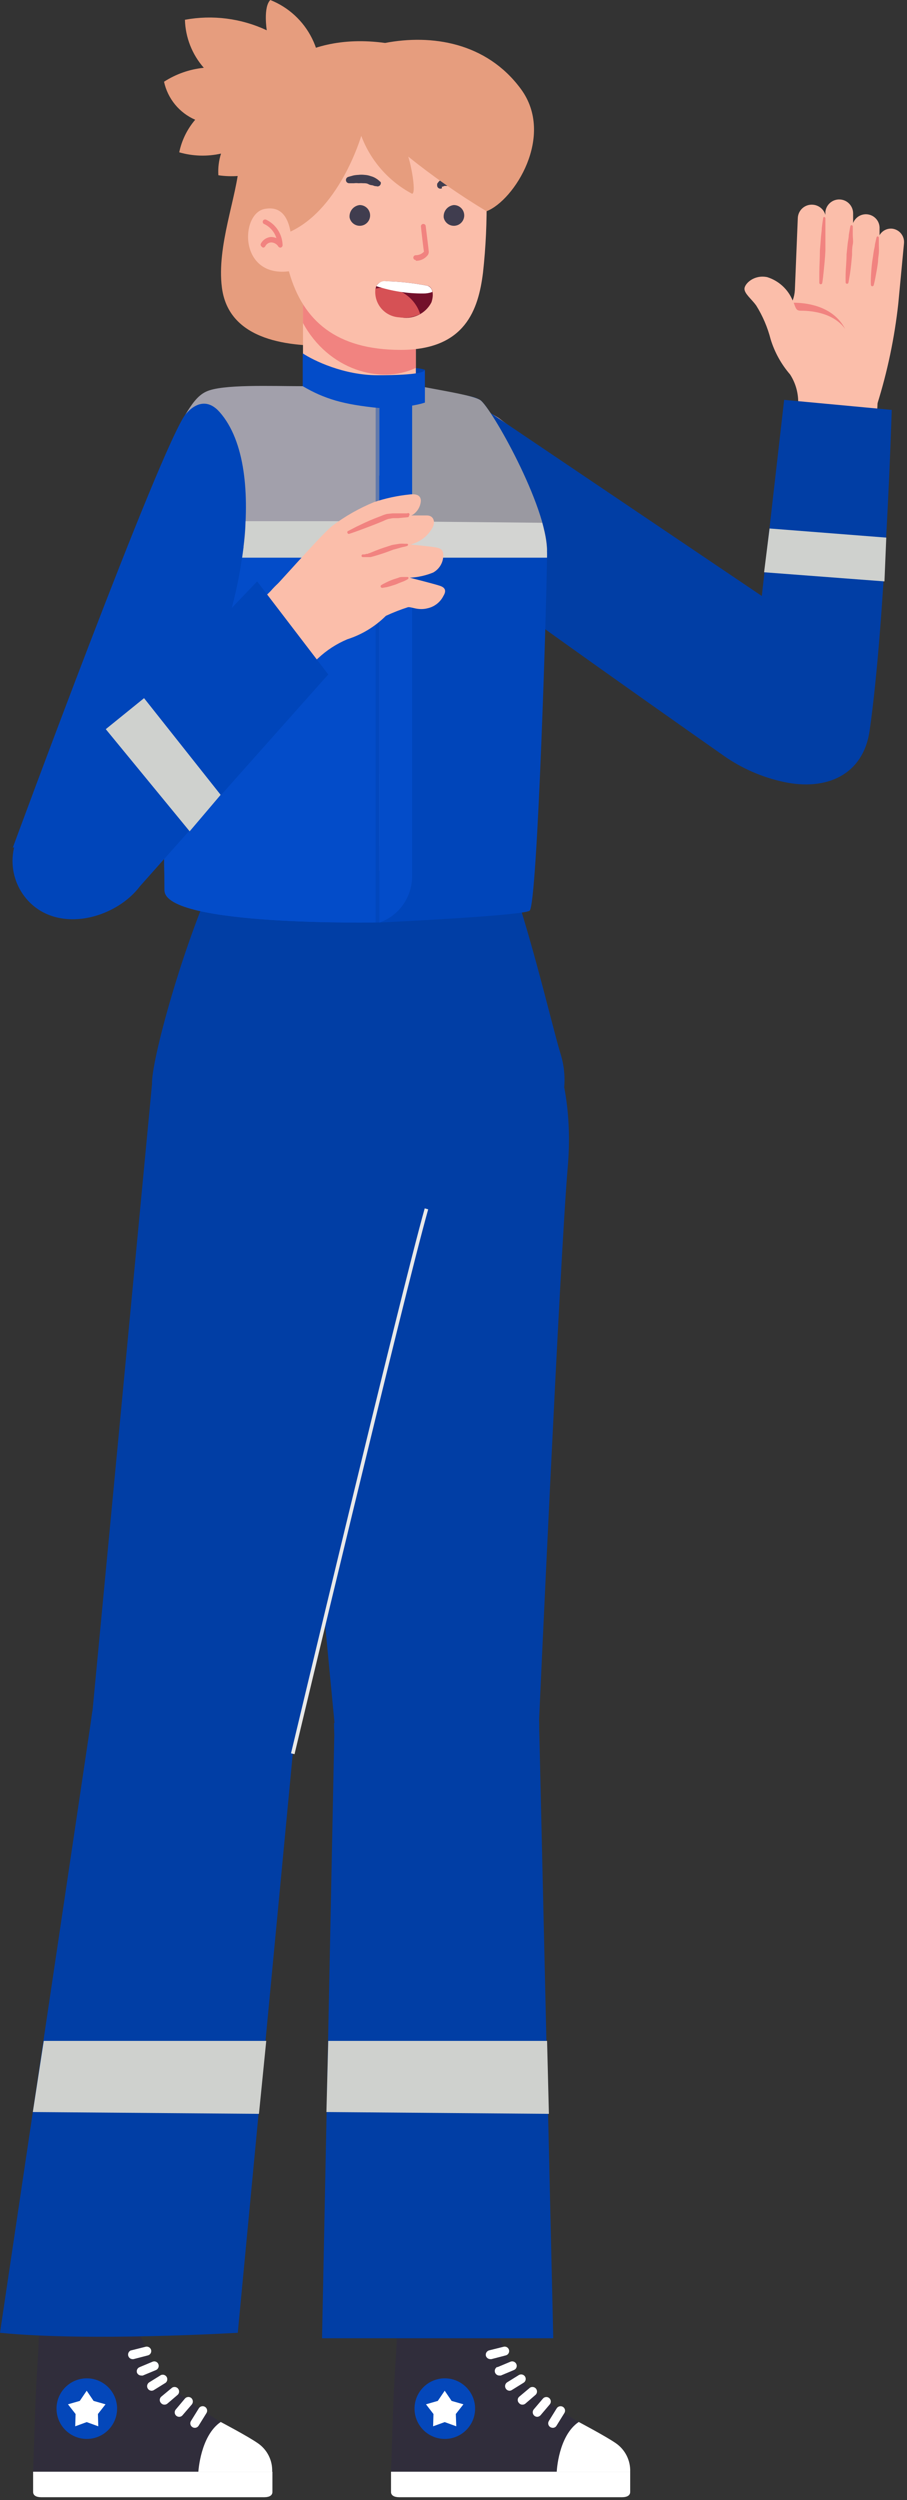 <svg width="188" height="518" viewBox="0 0 188 518" fill="none" xmlns="http://www.w3.org/2000/svg">
    <rect x="0" y="0" width="188" height="518" fill="#333333" stroke="none"/>
    <path d="M85.048 76.235C85.653 76.235 86.938 76.235 88.072 76.613C88.072 77.52 86.056 78.251 85.048 78.502C84.796 77.747 84.443 76.235 85.048 76.235Z" fill="#013FA9"/>
    <path d="M65.796 19.666C66.879 15.76 66.481 11.592 64.678 7.963C62.875 4.333 59.795 1.497 56.029 0C54.532 1.497 55.294 6.275 55.294 6.275C50.006 3.797 44.075 3.035 38.332 4.096C38.436 7.768 39.82 11.287 42.244 14.047C39.306 14.343 36.481 15.333 34 16.935C34.376 18.666 35.158 20.282 36.281 21.652C37.404 23.021 38.836 24.104 40.459 24.812C38.806 26.747 37.668 29.068 37.151 31.56C39.971 32.373 42.951 32.464 45.815 31.822C45.353 33.271 45.166 34.794 45.264 36.312C47.984 36.712 50.758 36.507 53.39 35.713C56.022 34.919 58.447 33.554 60.492 31.717C63.205 28.186 65.025 24.052 65.796 19.666Z" fill="#E69D7E"/>
    <path d="M49.57 33.844C49.15 40.645 44.87 50.963 45.999 59.602C47.574 71.784 62.645 71.653 68.474 71.653H77.112V33.844H49.57Z" fill="#E69D7E"/>
    <path d="M62.803 57.658V79.95C62.803 79.95 64.562 87.617 76.325 87.617C78.665 87.814 80.992 87.108 82.828 85.643C84.664 84.178 85.87 82.066 86.197 79.74V57.684L62.803 57.658Z" fill="#FBBEAA"/>
    <path d="M86.197 76.221C78.819 79.74 68.028 76.589 62.803 66.927V57.658H86.197V76.221Z" fill="#F18380"/>
    <path d="M100.848 40.539C100.944 45.87 100.699 51.203 100.113 56.503C99.168 64.091 96.463 72.493 83.073 72.493C69.682 72.493 62.829 66.427 59.967 56.503C58.234 50.516 54.716 41.642 56.16 31.402C57.604 21.162 63.774 14.467 78.32 14.073C92.866 13.679 102.345 20.217 100.848 40.539Z" fill="#FBBEAA"/>
    <path d="M72.465 45.108C72.554 45.503 72.753 45.866 73.039 46.154C73.325 46.441 73.687 46.642 74.082 46.733C74.477 46.824 74.89 46.802 75.273 46.669C75.656 46.535 75.994 46.297 76.247 45.98C76.5 45.663 76.659 45.282 76.705 44.879C76.751 44.476 76.682 44.068 76.506 43.703C76.331 43.337 76.055 43.029 75.712 42.813C75.369 42.597 74.971 42.482 74.566 42.482C74.255 42.515 73.953 42.609 73.679 42.759C73.404 42.909 73.162 43.112 72.967 43.356C72.772 43.6 72.627 43.881 72.541 44.182C72.454 44.482 72.429 44.797 72.465 45.108Z" fill="#403D4F"/>
    <path d="M91.973 45.108C92.062 45.503 92.261 45.866 92.547 46.154C92.833 46.441 93.195 46.642 93.59 46.733C93.985 46.824 94.398 46.802 94.781 46.669C95.164 46.535 95.502 46.297 95.755 45.98C96.008 45.663 96.167 45.282 96.213 44.879C96.259 44.476 96.19 44.068 96.014 43.703C95.839 43.337 95.563 43.029 95.22 42.813C94.877 42.597 94.479 42.482 94.074 42.482C93.763 42.515 93.461 42.609 93.187 42.759C92.912 42.909 92.671 43.112 92.475 43.356C92.28 43.6 92.135 43.881 92.049 44.182C91.963 44.482 91.937 44.797 91.973 45.108Z" fill="#403D4F"/>
    <path d="M78.819 37.677C78.819 37.677 78.819 37.677 78.583 37.441C78.373 37.252 78.144 37.085 77.9 36.942C77.575 36.742 77.221 36.592 76.85 36.496C76.437 36.343 76.003 36.255 75.564 36.233C75.136 36.181 74.704 36.181 74.277 36.233C73.915 36.245 73.555 36.289 73.201 36.365L72.177 36.653C72.007 36.708 71.866 36.826 71.783 36.983C71.7 37.14 71.681 37.323 71.73 37.494C71.77 37.63 71.853 37.75 71.966 37.835C72.08 37.92 72.218 37.966 72.36 37.966H73.384C73.689 37.927 73.998 37.927 74.303 37.966C74.653 37.94 75.004 37.94 75.353 37.966C75.695 37.966 76.036 37.966 76.351 38.15C76.666 38.334 76.929 38.36 77.192 38.386L77.743 38.57H77.979C78.143 38.641 78.328 38.646 78.495 38.582C78.662 38.518 78.797 38.391 78.872 38.229C78.918 38.139 78.942 38.041 78.942 37.94C78.942 37.84 78.918 37.74 78.872 37.651L78.819 37.677Z" fill="#403D4F"/>
    <path d="M91.58 38.675H91.737L92.157 38.517H92.446H92.735C92.967 38.441 93.204 38.38 93.444 38.334C93.687 38.295 93.936 38.295 94.179 38.334C94.405 38.294 94.636 38.294 94.862 38.334H95.702C95.878 38.327 96.045 38.252 96.168 38.125C96.29 37.998 96.358 37.828 96.358 37.651C96.353 37.521 96.311 37.395 96.237 37.288C96.162 37.181 96.058 37.097 95.938 37.047L95.124 36.758C94.827 36.661 94.518 36.608 94.205 36.601C93.857 36.549 93.503 36.549 93.155 36.601C92.465 36.67 91.81 36.934 91.265 37.362C91.067 37.494 90.897 37.663 90.766 37.861C90.634 38.019 90.634 38.071 90.608 38.071V38.334C90.594 38.457 90.613 38.583 90.665 38.696C90.716 38.809 90.798 38.906 90.901 38.977C91.003 39.047 91.123 39.088 91.248 39.095C91.372 39.102 91.496 39.075 91.606 39.016L91.58 38.675Z" fill="#403D4F"/>
    <path d="M86.197 54.035C86.638 54.045 87.075 53.959 87.479 53.782C87.883 53.605 88.243 53.342 88.534 53.011C88.648 52.898 88.737 52.763 88.796 52.614C88.855 52.464 88.882 52.305 88.875 52.144C88.875 51.856 88.403 48.232 88.245 46.893C88.245 46.761 88.193 46.634 88.099 46.54C88.005 46.447 87.879 46.394 87.746 46.394C87.614 46.394 87.487 46.447 87.394 46.54C87.3 46.634 87.248 46.761 87.248 46.893C87.248 47.103 87.799 51.856 87.878 52.144C87.659 52.378 87.395 52.565 87.102 52.691C86.808 52.818 86.491 52.882 86.171 52.88C86.039 52.88 85.912 52.932 85.818 53.026C85.725 53.119 85.672 53.246 85.672 53.378C85.672 53.511 85.725 53.638 85.818 53.731C85.912 53.825 86.039 53.877 86.171 53.877L86.197 54.035Z" fill="#F18380"/>
    <path d="M88.665 59.207C89.663 59.47 90.004 60.94 89.427 62.647C88.823 63.821 87.843 64.759 86.644 65.311C85.445 65.863 84.095 65.997 82.81 65.693C82.113 65.656 81.43 65.481 80.802 65.177C80.174 64.874 79.612 64.448 79.15 63.925C78.688 63.402 78.335 62.792 78.111 62.13C77.888 61.469 77.798 60.77 77.848 60.074C77.848 58.945 78.609 58.262 80.08 58.262C82.963 58.338 85.835 58.654 88.665 59.207Z" fill="#73102A"/>
    <path d="M77.795 60.074C77.795 60.074 77.795 59.916 77.795 59.811C79.721 59.36 81.746 59.649 83.468 60.622C85.19 61.595 86.483 63.18 87.09 65.062C85.731 65.728 84.202 65.966 82.705 65.745C82.008 65.702 81.326 65.52 80.7 65.21C80.074 64.901 79.516 64.469 79.058 63.941C78.601 63.413 78.254 62.799 78.037 62.135C77.82 61.471 77.738 60.77 77.795 60.074Z" fill="#D65155"/>
    <path d="M87.772 60.809C84.456 60.836 81.156 60.322 78.005 59.286C78.199 58.931 78.496 58.642 78.857 58.459C79.218 58.277 79.626 58.208 80.027 58.262C82.91 58.338 85.782 58.654 88.613 59.208C88.887 59.3 89.128 59.471 89.306 59.7C89.483 59.929 89.589 60.205 89.61 60.494C89.022 60.708 88.399 60.815 87.772 60.809Z" fill="white"/>
    <path d="M74.881 28.146C74.881 28.146 70.233 44.215 59.127 48.442C57.837 48.458 56.563 48.164 55.411 47.583C54.26 47.003 53.265 46.154 52.511 45.108C49.56 38.903 48.73 31.902 50.147 25.179C52.012 16.988 61.858 6.433 79.817 8.901C89.4 7.063 100.822 8.743 107.963 18.432C115.105 28.12 106.598 41.537 100.848 43.769C95.192 40.364 89.771 36.583 84.622 32.452C85.409 34.92 86.249 40.145 85.409 40.145C80.556 37.561 76.812 33.295 74.881 28.146Z" fill="#E69D7E"/>
    <path d="M60.492 50.385C60.282 46.815 59.311 42.508 54.978 43.27C49.727 44.031 49.36 57.816 60.23 56.162L60.492 50.385Z" fill="#FBBEAA"/>
    <path d="M54.532 51.305C54.622 51.301 54.71 51.275 54.788 51.229C54.866 51.183 54.931 51.119 54.978 51.042C55.087 50.81 55.257 50.611 55.47 50.468C55.682 50.325 55.93 50.242 56.186 50.228C56.486 50.231 56.781 50.31 57.042 50.456C57.304 50.603 57.524 50.814 57.683 51.068C57.742 51.163 57.831 51.235 57.935 51.273C58.04 51.311 58.154 51.313 58.26 51.278C58.361 51.235 58.446 51.161 58.502 51.066C58.559 50.972 58.584 50.863 58.575 50.753C58.542 49.646 58.202 48.57 57.595 47.643C56.989 46.716 56.137 45.975 55.136 45.502C55.073 45.477 55.005 45.465 54.938 45.468C54.87 45.47 54.804 45.486 54.742 45.514C54.681 45.543 54.626 45.584 54.581 45.635C54.536 45.685 54.502 45.744 54.48 45.809C54.459 45.873 54.451 45.941 54.456 46.008C54.462 46.076 54.481 46.141 54.513 46.201C54.545 46.261 54.589 46.313 54.642 46.356C54.695 46.398 54.756 46.429 54.821 46.447C55.407 46.736 55.928 47.14 56.352 47.637C56.777 48.134 57.096 48.712 57.289 49.335C56.924 49.179 56.531 49.099 56.134 49.099C55.709 49.139 55.301 49.282 54.944 49.515C54.587 49.749 54.293 50.065 54.086 50.438C54.053 50.495 54.032 50.558 54.023 50.623C54.014 50.688 54.019 50.754 54.036 50.818C54.053 50.881 54.082 50.941 54.122 50.992C54.163 51.044 54.212 51.088 54.27 51.121C54.334 51.209 54.427 51.274 54.532 51.305Z" fill="#F18380"/>
    <path d="M31.545 223.601C32.078 216.886 39.278 191.14 47.011 176.473C47.011 176.473 63.882 178.604 74.747 178.639C86.082 178.676 103.691 176.473 103.691 176.473C108.734 187.891 114.479 212.837 116.152 218.219C117.162 221.386 117.285 224.768 116.507 227.999C115.729 231.231 114.08 234.187 111.74 236.547C105.994 243.068 91.182 250.535 87.764 250.535C73.057 248.434 58.643 244.643 44.805 239.238C36.999 235.965 31.035 230.341 31.545 223.601Z" fill="#013EA5"/>
    <path d="M165.437 83.768C165.537 81.583 164.952 79.422 163.765 77.586C161.936 75.465 160.565 72.989 159.74 70.313C159.105 67.829 158.091 65.458 156.734 63.283C155.764 61.949 154.31 60.858 154.31 59.84C154.31 58.822 156.249 56.858 159.013 57.416C160.197 57.785 161.284 58.411 162.198 59.249C163.112 60.087 163.829 61.117 164.298 62.264C164.563 61.565 164.718 60.829 164.758 60.083L165.364 45.222C165.374 44.837 165.46 44.457 165.618 44.106C165.777 43.754 166.004 43.438 166.286 43.176C166.569 42.914 166.901 42.711 167.263 42.58C167.625 42.448 168.01 42.39 168.395 42.41C169.008 42.436 169.597 42.653 170.079 43.032C170.562 43.41 170.914 43.93 171.086 44.519V43.84C171.179 43.117 171.542 42.457 172.102 41.991C172.662 41.526 173.378 41.289 174.105 41.329C174.832 41.368 175.518 41.682 176.023 42.206C176.529 42.731 176.818 43.427 176.831 44.155V46.216C177.074 45.58 177.537 45.053 178.136 44.731C178.735 44.409 179.43 44.312 180.094 44.459C180.758 44.606 181.347 44.986 181.754 45.531C182.161 46.076 182.358 46.749 182.31 47.428V48.737C182.571 48.278 182.96 47.906 183.429 47.665C183.899 47.424 184.428 47.324 184.953 47.379C185.671 47.471 186.326 47.838 186.779 48.404C187.231 48.969 187.446 49.689 187.377 50.41L186.189 62.943C185.411 70.01 183.95 76.984 181.825 83.768C181.8 84.901 181.537 86.015 181.055 87.041C180.573 88.066 179.881 88.979 179.025 89.721C178.169 90.463 177.167 91.018 176.083 91.349C175 91.681 173.859 91.782 172.734 91.647C171.716 91.681 170.703 91.495 169.763 91.103C168.823 90.711 167.978 90.121 167.286 89.374C166.594 88.627 166.071 87.74 165.752 86.772C165.433 85.805 165.325 84.78 165.437 83.768Z" fill="#FBBEAA"/>
    <path d="M83.739 479.411C83.739 477.077 84.666 474.839 86.317 473.188C87.967 471.538 90.205 470.611 92.539 470.611C94.873 470.611 97.112 471.538 98.762 473.188C100.412 474.839 101.339 477.077 101.339 479.411V498.539H83.739V479.411Z" fill="#FBBEAA"/>
    <path d="M100.71 482.975C102.867 482.975 103.255 483.92 103.886 485.157C104.908 488.452 106.656 491.475 109.001 494.005C112.502 496.987 116.258 499.656 120.225 501.981V512.115H81.049C81.049 512.115 81.316 504.115 81.509 498.466C81.703 492.818 82.261 485.933 82.213 485.205C82.164 484.478 82.213 482.975 83.546 482.975H100.71Z" fill="#302D3B"/>
    <path d="M85.921 499.023C85.916 500.267 86.281 501.485 86.969 502.521C87.657 503.557 88.637 504.366 89.786 504.844C90.934 505.322 92.198 505.448 93.419 505.207C94.639 504.965 95.76 504.367 96.639 503.487C97.519 502.608 98.118 501.487 98.359 500.267C98.6 499.046 98.474 497.782 97.996 496.634C97.518 495.485 96.709 494.505 95.673 493.817C94.636 493.129 93.419 492.764 92.175 492.769C90.519 492.775 88.931 493.436 87.76 494.608C86.588 495.779 85.927 497.366 85.921 499.023Z" fill="#0447BA"/>
    <path d="M92.176 495.339L90.745 497.448L88.297 498.151L89.848 500.163L89.776 502.708L92.176 501.836L94.576 502.708L94.479 500.163L96.055 498.151L93.606 497.448L92.176 495.339Z" fill="white"/>
    <path d="M119.958 501.812C119.958 501.812 125.51 504.745 127.594 506.175C128.56 506.829 129.344 507.717 129.874 508.755C130.403 509.794 130.662 510.95 130.625 512.115H115.4C115.4 512.115 115.715 504.672 119.958 501.812Z" fill="white"/>
    <path d="M81.049 512.115V516.309C81.049 517.012 81.679 517.4 82.746 517.4H128.953C129.995 517.4 130.625 517.012 130.625 516.309V512.115H81.049Z" fill="white"/>
    <path d="M115.4 498.975C115.535 498.769 115.744 498.623 115.984 498.569C116.224 498.515 116.475 498.556 116.685 498.684C116.79 498.748 116.88 498.833 116.952 498.933C117.023 499.033 117.074 499.146 117.101 499.265C117.128 499.385 117.131 499.509 117.11 499.63C117.088 499.751 117.043 499.866 116.976 499.969L115.352 502.587C115.274 502.723 115.16 502.835 115.024 502.912C114.887 502.989 114.733 503.027 114.576 503.024C114.397 503.021 114.221 502.971 114.067 502.878C113.963 502.814 113.872 502.729 113.8 502.63C113.729 502.53 113.678 502.417 113.651 502.297C113.624 502.177 113.621 502.053 113.643 501.933C113.664 501.812 113.709 501.696 113.776 501.593L115.4 498.975Z" fill="white"/>
    <path d="M112.54 496.963C112.62 496.87 112.717 496.795 112.825 496.74C112.934 496.685 113.053 496.652 113.174 496.643C113.296 496.634 113.418 496.649 113.534 496.687C113.65 496.726 113.757 496.786 113.849 496.866C113.941 496.945 114.017 497.042 114.072 497.151C114.127 497.26 114.16 497.379 114.169 497.5C114.178 497.622 114.163 497.744 114.124 497.86C114.086 497.975 114.026 498.083 113.946 498.175L112.055 500.405C111.968 500.507 111.86 500.59 111.739 500.649C111.618 500.707 111.486 500.74 111.352 500.745C111.176 500.741 111.005 500.689 110.858 500.594C110.71 500.499 110.592 500.364 110.516 500.206C110.441 500.047 110.411 499.871 110.43 499.696C110.449 499.522 110.517 499.356 110.625 499.217L112.54 496.963Z" fill="white"/>
    <path d="M109.849 494.709C110.042 494.584 110.274 494.534 110.501 494.568C110.728 494.602 110.935 494.717 111.083 494.892C111.231 495.067 111.311 495.29 111.307 495.519C111.303 495.749 111.216 495.969 111.062 496.139L108.904 498.006C108.735 498.149 108.52 498.226 108.298 498.224C108.164 498.229 108.032 498.203 107.91 498.148C107.788 498.093 107.68 498.011 107.595 497.909C107.505 497.825 107.434 497.723 107.385 497.611C107.336 497.498 107.311 497.377 107.311 497.254C107.311 497.131 107.336 497.01 107.385 496.897C107.434 496.785 107.505 496.683 107.595 496.6L109.849 494.709Z" fill="white"/>
    <path d="M105.121 493.593L107.545 492.09C107.758 491.964 108.012 491.927 108.252 491.986C108.492 492.045 108.7 492.195 108.83 492.405C108.896 492.51 108.94 492.626 108.96 492.748C108.979 492.87 108.974 492.995 108.945 493.114C108.915 493.234 108.862 493.347 108.788 493.446C108.715 493.545 108.622 493.628 108.515 493.69L106.091 495.193C105.947 495.289 105.778 495.339 105.606 495.339C105.448 495.335 105.294 495.291 105.158 495.21C105.022 495.129 104.909 495.015 104.83 494.878C104.702 494.668 104.661 494.417 104.715 494.177C104.769 493.937 104.915 493.727 105.121 493.593Z" fill="white"/>
    <path d="M103.085 490.466L105.8 489.327C106.032 489.23 106.292 489.23 106.524 489.325C106.756 489.421 106.94 489.605 107.036 489.836C107.084 489.949 107.108 490.07 107.108 490.192C107.108 490.315 107.084 490.436 107.036 490.549C106.989 490.662 106.919 490.764 106.832 490.85C106.745 490.935 106.641 491.003 106.527 491.048L103.812 492.188H103.449C103.239 492.176 103.04 492.096 102.881 491.959C102.723 491.822 102.614 491.637 102.573 491.431C102.531 491.226 102.559 491.013 102.651 490.825C102.744 490.637 102.897 490.485 103.085 490.394V490.466Z" fill="white"/>
    <path d="M101.388 486.975L104.394 486.223C104.632 486.165 104.883 486.204 105.092 486.332C105.301 486.459 105.452 486.664 105.509 486.902C105.567 487.14 105.528 487.391 105.401 487.6C105.274 487.809 105.068 487.959 104.831 488.017L101.849 488.793H101.631C101.422 488.791 101.219 488.721 101.053 488.594C100.887 488.468 100.767 488.291 100.709 488.09C100.657 487.852 100.699 487.604 100.825 487.396C100.952 487.189 101.153 487.038 101.388 486.975Z" fill="white"/>
    <path d="M70.866 357.082C71.133 345.348 79.036 339.676 90.745 339.967C102.454 340.257 110.891 346.391 110.624 358.1L101.339 480.357H83.739L70.866 357.082Z" fill="#FBBEAA"/>
    <path d="M69.34 357.009C69.405 354.223 70.018 351.478 71.145 348.929C72.271 346.38 73.888 344.078 75.904 342.155C77.92 340.231 80.295 338.723 82.894 337.718C85.492 336.712 88.264 336.228 91.049 336.293C93.835 336.359 96.581 336.972 99.129 338.098C101.678 339.224 103.98 340.842 105.903 342.858C107.827 344.874 109.335 347.249 110.34 349.847C111.346 352.446 111.83 355.217 111.765 358.003L114.678 484.465H66.75L69.34 357.009Z" fill="#013EA5"/>
    <path d="M9.556 479.411C9.556 477.077 10.483 474.839 12.134 473.188C13.784 471.538 16.022 470.611 18.356 470.611C20.69 470.611 22.929 471.538 24.579 473.188C26.229 474.839 27.156 477.077 27.156 479.411V498.539H9.556V479.411Z" fill="#FBBEAA"/>
    <path d="M26.502 482.975C28.684 482.975 29.072 483.92 29.678 485.157C30.712 488.452 32.467 491.475 34.817 494.005C38.313 496.993 42.07 499.662 46.041 501.981V512.115H6.865C6.865 512.115 7.132 504.115 7.326 498.466C7.52 492.818 8.053 485.933 8.029 485.205C8.005 484.478 8.029 482.975 9.338 482.975H26.502Z" fill="#302D3B"/>
    <path d="M11.714 499.023C11.709 500.266 12.073 501.482 12.761 502.518C13.447 503.554 14.426 504.363 15.573 504.842C16.72 505.32 17.983 505.448 19.203 505.209C20.423 504.969 21.544 504.373 22.424 503.496C23.305 502.619 23.905 501.5 24.149 500.281C24.394 499.063 24.271 497.799 23.796 496.65C23.322 495.502 22.517 494.52 21.484 493.829C20.451 493.137 19.236 492.769 17.993 492.769C16.332 492.769 14.739 493.427 13.562 494.599C12.385 495.771 11.72 497.362 11.714 499.023Z" fill="#0447BA"/>
    <path d="M17.969 495.339L16.538 497.448L14.09 498.151L15.666 500.163L15.593 502.708L17.969 501.836L20.369 502.708L20.296 500.163L21.872 498.151L19.399 497.448L17.969 495.339Z" fill="white"/>
    <path d="M45.751 501.812C45.751 501.812 51.327 504.745 53.387 506.175C54.357 506.824 55.145 507.711 55.675 508.751C56.206 509.79 56.461 510.949 56.417 512.115H41.12C41.12 512.115 41.532 504.672 45.751 501.812Z" fill="white"/>
    <path d="M6.865 512.115V516.309C6.865 517.012 7.471 517.4 8.538 517.4H54.793C55.86 517.4 56.466 517.012 56.466 516.309V512.115H6.865Z" fill="white"/>
    <path d="M41.217 498.975C41.349 498.766 41.559 498.618 41.8 498.564C42.041 498.509 42.293 498.552 42.502 498.684C42.711 498.816 42.859 499.025 42.914 499.266C42.968 499.507 42.925 499.76 42.793 499.969L41.169 502.587C41.085 502.723 40.967 502.835 40.827 502.911C40.686 502.988 40.529 503.027 40.369 503.024C40.196 503.024 40.028 502.974 39.884 502.878C39.779 502.814 39.689 502.729 39.617 502.63C39.546 502.53 39.495 502.417 39.468 502.297C39.441 502.177 39.438 502.053 39.46 501.933C39.481 501.812 39.526 501.696 39.593 501.593L41.217 498.975Z" fill="white"/>
    <path d="M38.332 496.963C38.492 496.777 38.718 496.66 38.962 496.637C39.206 496.615 39.45 496.688 39.641 496.842C39.829 497.006 39.946 497.236 39.969 497.484C39.992 497.732 39.918 497.98 39.763 498.175L37.847 500.405C37.763 500.511 37.656 500.597 37.535 500.655C37.413 500.714 37.279 500.745 37.144 500.745C36.967 500.747 36.792 500.697 36.642 500.602C36.492 500.507 36.373 500.37 36.298 500.209C36.224 500.047 36.198 499.868 36.223 499.692C36.249 499.516 36.324 499.351 36.441 499.217L38.332 496.963Z" fill="white"/>
    <path d="M35.666 494.709C35.859 494.584 36.09 494.534 36.317 494.568C36.544 494.602 36.751 494.717 36.9 494.892C37.048 495.067 37.127 495.29 37.123 495.519C37.12 495.749 37.032 495.969 36.878 496.139L34.696 498.006C34.527 498.149 34.312 498.226 34.09 498.224C33.957 498.227 33.825 498.2 33.703 498.146C33.581 498.091 33.474 498.01 33.387 497.909C33.301 497.823 33.232 497.721 33.185 497.609C33.138 497.496 33.114 497.376 33.114 497.254C33.114 497.132 33.138 497.012 33.185 496.899C33.232 496.787 33.301 496.685 33.387 496.6L35.666 494.709Z" fill="white"/>
    <path d="M30.938 493.593L33.363 492.09C33.572 492.002 33.806 491.992 34.022 492.062C34.238 492.132 34.421 492.277 34.539 492.471C34.657 492.665 34.7 492.895 34.663 493.119C34.625 493.343 34.507 493.546 34.332 493.69L31.908 495.193C31.764 495.289 31.596 495.339 31.423 495.339C31.262 495.337 31.103 495.293 30.963 495.213C30.823 495.132 30.706 495.017 30.623 494.878C30.497 494.665 30.46 494.412 30.519 494.171C30.578 493.931 30.728 493.724 30.938 493.593Z" fill="white"/>
    <path d="M165.147 85.393L155.45 146.266C153.85 153.903 156.322 160.812 165.147 162.024C166.776 162.236 168.431 162.115 170.011 161.668C171.592 161.221 173.065 160.458 174.342 159.424C175.618 158.39 176.671 157.107 177.437 155.654C178.202 154.201 178.665 152.607 178.795 150.969L181.753 85.514C182.529 79.332 179.838 75.211 175.135 74.701C169.365 74.071 166.31 77.49 165.147 85.393Z" fill="#FBBEAA"/>
    <path d="M28.903 490.466L31.618 489.327C31.731 489.28 31.852 489.255 31.974 489.255C32.097 489.255 32.218 489.28 32.331 489.327C32.444 489.374 32.546 489.444 32.632 489.531C32.717 489.619 32.785 489.722 32.83 489.836C32.92 490.062 32.921 490.313 32.83 490.539C32.74 490.765 32.566 490.947 32.345 491.048L29.606 492.188C29.494 492.213 29.378 492.213 29.266 492.188C29.08 492.188 28.897 492.132 28.742 492.029C28.587 491.925 28.465 491.778 28.394 491.606C28.32 491.387 28.331 491.148 28.426 490.937C28.52 490.726 28.69 490.558 28.903 490.466Z" fill="white"/>
    <path d="M27.204 486.975L30.186 486.224C30.427 486.165 30.682 486.203 30.895 486.33C31.108 486.457 31.263 486.662 31.326 486.902C31.355 487.02 31.36 487.142 31.341 487.262C31.323 487.382 31.281 487.497 31.218 487.601C31.155 487.704 31.072 487.795 30.974 487.866C30.876 487.938 30.765 487.989 30.647 488.017L27.665 488.793H27.423C27.204 488.777 26.998 488.684 26.84 488.533C26.682 488.381 26.582 488.179 26.556 487.962C26.53 487.744 26.581 487.524 26.699 487.34C26.817 487.156 26.996 487.018 27.204 486.951V486.975Z" fill="white"/>
    <path d="M19.181 356.718C20.372 351.215 23.699 346.41 28.432 343.36C33.164 340.309 38.914 339.263 44.418 340.451C55.885 342.875 62.066 354.173 59.594 365.639L27.157 482.369H9.338L19.181 356.718Z" fill="#FBBEAA"/>
    <path d="M19.181 354.415C20.497 349.044 23.855 344.398 28.543 341.465C33.23 338.532 38.877 337.543 44.282 338.708C49.688 339.873 54.425 343.1 57.489 347.704C60.551 352.308 61.698 357.924 60.685 363.36L49.286 483.331C49.286 483.331 18.4 485.174 0 483.331L19.181 354.415Z" fill="#013EA5"/>
    <path d="M173.026 139.527L103.4 86.629C95.279 81.441 89.752 84.204 85.436 89.756C83.466 92.443 82.552 95.761 82.87 99.078C83.187 102.395 84.713 105.48 87.158 107.744L156.613 158.921C159.061 160.988 162.212 162.031 165.409 161.832C168.607 161.634 171.605 160.209 173.777 157.854L174.092 157.515C175.246 156.285 176.136 154.832 176.709 153.247C177.283 151.661 177.527 149.975 177.427 148.291C177.327 146.608 176.886 144.963 176.129 143.456C175.372 141.949 174.316 140.612 173.026 139.527Z" fill="#FBBEAA"/>
    <path d="M87.158 107.72C86.515 107.167 85.93 106.55 85.412 105.878C84.954 104.152 84.895 102.345 85.24 100.594C85.584 98.842 86.323 97.192 87.4 95.769C91.061 90.12 98.746 85.683 102.164 86.532L105.558 88.253L143.983 117.345C140.582 125.337 135.988 132.767 130.358 139.381L87.158 107.72Z" fill="#F18380"/>
    <path d="M97.654 82.847L157.907 123.484C157.653 125.562 162.536 82.847 162.536 82.847L184.837 84.928C184.837 84.928 183.535 128.418 180.253 151.386C178.95 160.501 171.363 163.957 162.367 161.995C157.926 161.026 153.744 159.203 150.023 156.591C134.034 145.368 89.176 113.757 85.509 109.781C79.181 102.92 79.181 97.78 82.818 92.132C86.454 86.483 94.236 81.998 97.654 82.847Z" fill="#013EA5"/>
    <path d="M69.339 357.009L56.903 226.801C56.903 212.425 71.715 196.764 93.558 200.134C113.291 203.213 119.304 223.043 117.679 241.832C116.055 260.62 111.667 357.93 111.667 357.93C111.602 360.716 110.988 363.462 109.862 366.01C108.736 368.559 107.119 370.861 105.103 372.784C103.087 374.708 100.712 376.216 98.113 377.221C95.514 378.227 92.743 378.711 89.958 378.646C87.172 378.581 84.426 377.967 81.878 376.841C79.329 375.715 77.027 374.097 75.104 372.081C73.18 370.066 71.672 367.691 70.667 365.092C69.661 362.493 69.177 359.722 69.242 356.936L69.339 357.009Z" fill="#013EA5"/>
    <path d="M19.181 354.415L31.545 224.231C34.163 210.098 51.739 197.564 72.564 204.982C91.352 211.698 93.534 232.304 88.394 250.462C83.255 268.62 60.685 363.361 60.685 363.361C59.369 368.731 56.011 373.377 51.323 376.31C46.636 379.243 40.989 380.233 35.584 379.068C30.178 377.903 25.44 374.675 22.377 370.071C19.314 365.468 18.168 359.851 19.181 354.415Z" fill="#013EA5"/>
    <path d="M88.394 250.462C83.279 268.62 60.685 363.361 60.685 363.361" stroke="#E9E9E9" stroke-width="0.75" stroke-miterlimit="10"/>
    <path d="M84.757 80.786C84.757 80.786 95.473 82.653 97.558 83.21C98.788 83.499 99.925 84.095 100.862 84.943C101.799 85.791 102.506 86.863 102.915 88.059C104.249 91.235 111.109 112.035 111.74 114.29C112.166 116.773 111.766 119.328 110.6 121.562C109.606 124.278 104.467 136.642 104.467 136.642L103.691 176.472L74.747 181.063L47.011 176.472C47.011 176.472 37.314 102.386 36.829 97.805C36.345 93.223 38.623 84.374 44.102 83.259C49.581 82.144 64.612 80.835 64.612 80.835L84.757 80.786Z" fill="#FBBEAA"/>
    <path d="M105.05 160.457V174.46C86.092 176.206 55.885 174.97 44.539 174.46C44.006 170.46 43.448 163.672 42.866 159.163C58.309 159.551 83.814 160.99 105.05 160.457Z" fill="white"/>
    <path d="M5.071 172.909L36.126 91.186C40.272 82.459 46.405 81.877 53.096 84.301C56.191 85.536 58.723 87.867 60.207 90.85C61.692 93.833 62.026 97.258 61.145 100.471L29.169 180.739C28.199 183.793 26.085 186.353 23.268 187.88C20.452 189.408 17.154 189.786 14.065 188.933L13.605 188.812C11.976 188.368 10.454 187.596 9.133 186.544C7.812 185.492 6.719 184.183 5.92 182.695C5.122 181.207 4.635 179.571 4.489 177.889C4.343 176.207 4.541 174.512 5.071 172.909Z" fill="#FBBEAA"/>
    <path d="M17.944 139.017L36.126 91.186C36.614 90.137 37.189 89.132 37.847 88.18C40.074 86.786 42.624 85.99 45.249 85.871C47.874 85.752 50.485 86.314 52.829 87.501C55.551 88.826 57.739 91.04 59.031 93.778C60.323 96.516 60.641 99.613 59.932 102.556C59.932 102.847 59.763 103.405 59.617 104.156L40.853 151.308C32.657 148.353 24.939 144.212 17.944 139.017Z" fill="#F18380"/>
    <path d="M38.555 85.684C33.263 92.488 2.646 175.646 2.646 175.646C30.995 166.574 28.335 142.057 43.754 144.651C43.754 144.651 61.533 102.92 62.212 99.187C62.92 96.243 62.602 93.147 61.311 90.409C60.019 87.671 57.831 85.456 55.109 84.132C47.521 80.253 43.847 78.88 38.555 85.684Z" fill="#0045BA"/>
    <path d="M89.996 80.77C95.599 81.836 98.132 81.963 99.554 82.901C101.805 84.412 113.397 104.876 113.397 114.111C113.397 122.28 111.42 187.631 109.772 188.696C108.124 189.762 78.622 191.144 78.622 191.144V98.604C81.616 89.336 87.872 86.766 89.996 80.77Z" fill="#0045BA"/>
    <path d="M99.554 82.901C98.132 81.963 92.541 81.08 86.938 80.014C84.814 86.01 81.616 89.336 78.622 98.604V114.111H113.397C113.397 104.876 101.805 84.412 99.554 82.901Z" fill="#9A99A1"/>
    <path d="M78.244 77.747C71.289 77.747 65.014 74.723 62.747 73.211V80.014C62.999 80.392 64.939 81.602 70.684 83.416C76.43 85.231 84.67 84.55 88.072 83.416V76.613C88.072 76.991 86.938 77.747 78.244 77.747Z" fill="#034CC9"/>
    <path d="M113.386 115.546H78.622V107.986L112.398 108.316C113.057 110.915 113.471 112.771 113.386 115.546Z" fill="#D3D4D2"/>
    <path d="M34.102 184.447C34.102 176.879 32.901 158.888 39.642 141.473C45.507 142.894 58.255 99.742 45.507 85.359C41.271 80.579 37.547 87.495 38.664 85.714C39.781 83.932 41.019 82.184 42.843 81.345C46.097 79.766 53.328 80.031 59.846 80.031C67.666 89.62 75.767 91.755 78.622 98.62V191.11C78.622 191.11 34.102 192.015 34.102 184.447Z" fill="#034CC9"/>
    <path d="M34.102 184.447C34.102 176.879 32.901 158.888 39.642 141.473C45.507 142.894 58.255 99.742 45.507 85.359C41.271 80.579 37.547 87.495 38.664 85.714C39.781 83.932 41.019 82.184 42.843 81.345C46.097 79.766 53.328 80.031 59.846 80.031C67.666 89.62 75.767 91.755 78.622 98.62V191.11C78.622 191.11 34.102 192.015 34.102 184.447Z" fill="#034CC9"/>
    <path d="M38.555 85.684C37.438 87.466 41.271 80.579 45.507 85.358C50.862 91.4 51.718 102.519 50.475 113.278H78.622L78.622 84.55C71.062 83.794 67.282 82.66 62.746 80.014C56.229 80.014 45.967 79.57 42.713 81.148C40.889 81.987 39.672 83.903 38.555 85.684Z" fill="#A2A0AB"/>
    <path d="M78.622 191.144C80.554 190.496 82.244 189.247 83.462 187.569C84.68 185.891 85.366 183.865 85.426 181.768V78.124H78.622V191.144Z" fill="#034CC9"/>
    <path d="M50.898 107.986H85.426V115.546H50.19C50.651 112.144 50.898 110.632 50.898 107.986Z" fill="#CFD1CE"/>
    <g style="mix-blend-mode:multiply" opacity="0.4">
        <path d="M77.866 84.395L78.622 84.55V191.144H77.866V84.395Z" fill="#013FA9"/>
    </g>
    <path d="M67.327 134.532L28.732 182.606C24.15 188.909 17.362 191.721 10.599 186.048C9.348 184.985 8.326 183.679 7.595 182.209C6.863 180.74 6.439 179.137 6.346 177.498C6.253 175.859 6.494 174.218 7.054 172.675C7.614 171.132 8.482 169.718 9.605 168.521L56.102 122.459C60.151 117.732 65.024 116.98 68.563 120.035C72.854 123.841 72.345 128.302 67.327 134.532Z" fill="#FBBEAA"/>
    <path d="M53.775 124.981C58.066 120.641 66.09 111.283 68.805 109.005C71.49 106.982 74.423 105.311 77.533 104.035C79.892 103.244 82.331 102.716 84.806 102.459C86.527 102.241 87.23 102.75 87.23 103.792C87.187 104.413 86.989 105.014 86.654 105.539C86.32 106.064 85.859 106.497 85.315 106.798H88.491C89.582 106.798 90.285 107.671 89.775 109.077C89.313 110.006 88.652 110.822 87.839 111.467C87.027 112.113 86.082 112.571 85.072 112.811C85.072 112.811 89.363 113.223 90.454 113.441C91.545 113.659 91.885 114.071 91.885 115.114C91.875 115.834 91.675 116.539 91.305 117.156C90.934 117.774 90.406 118.282 89.775 118.629C88.231 119.256 86.592 119.616 84.927 119.696C84.927 119.696 90.236 121.029 91.303 121.417C92.37 121.805 92.491 122.508 91.933 123.429C91.615 124.078 91.157 124.648 90.59 125.096C90.024 125.545 89.365 125.862 88.66 126.023C86.648 126.556 85.291 125.684 84.563 125.805C83.001 126.308 81.471 126.907 79.981 127.599C77.745 129.825 75.011 131.487 72.005 132.447C69.768 133.386 67.716 134.716 65.945 136.375C65.12 137.149 64.148 137.75 63.087 138.142C62.026 138.534 60.896 138.709 59.766 138.657C58.636 138.605 57.528 138.327 56.507 137.839C55.486 137.351 54.574 136.664 53.823 135.817C49.945 131.696 50.599 128.253 53.775 124.981Z" fill="#FBBEAA"/>
    <path d="M68.038 139.737L29.012 183.622C24.335 189.855 13.407 193.281 6.729 187.506C5.495 186.424 4.493 185.103 3.784 183.622C3.075 182.141 2.674 180.532 2.606 178.892C2.538 177.252 2.804 175.615 3.387 174.08C3.971 172.546 4.86 171.146 6.001 169.966L53.297 120.46L68.038 139.737Z" fill="#0045BA"/>
    <path d="M84.782 106.823C84.789 106.863 84.787 106.904 84.777 106.943C84.767 106.983 84.749 107.02 84.724 107.052C84.699 107.084 84.667 107.11 84.631 107.129C84.596 107.148 84.556 107.159 84.515 107.162L82.528 107.356H81.558C81.218 107.356 80.903 107.477 80.564 107.501C80.205 107.609 79.856 107.747 79.521 107.914L78.406 108.374C76.903 108.98 75.4 109.538 74.285 109.95C73.17 110.362 72.394 110.605 72.394 110.605C72.332 110.63 72.263 110.632 72.201 110.61C72.138 110.587 72.086 110.542 72.055 110.483C72.009 110.424 71.985 110.352 71.985 110.277C71.985 110.203 72.009 110.13 72.055 110.071L73.873 109.126L75.764 108.229C76.442 107.914 77.194 107.598 77.945 107.307L79.085 106.871C79.451 106.705 79.833 106.576 80.224 106.483L81.388 106.362H82.382H83.861H84.418C84.48 106.314 84.557 106.292 84.635 106.301C84.712 106.31 84.782 106.349 84.831 106.41C84.879 106.472 84.901 106.549 84.892 106.627C84.883 106.704 84.843 106.774 84.782 106.823ZM84.321 112.665H83.885C83.522 112.633 83.157 112.633 82.794 112.665L82.043 112.786C81.766 112.821 81.49 112.87 81.218 112.932L79.57 113.465C78.455 113.829 77.364 114.289 76.54 114.629C76.54 114.629 76.273 114.629 76.297 114.75H76.006L75.57 114.871H75.303H75.158C75.084 114.889 75.021 114.934 74.98 114.997C74.939 115.06 74.925 115.137 74.939 115.211C74.95 115.269 74.98 115.322 75.023 115.361C75.067 115.401 75.123 115.424 75.182 115.429H76.418H76.806C77.655 115.211 78.794 114.871 79.909 114.483L81.534 113.877L82.285 113.683L82.94 113.489C83.274 113.39 83.614 113.309 83.958 113.247L84.37 113.126C84.407 113.115 84.441 113.096 84.47 113.072C84.5 113.048 84.524 113.018 84.542 112.984C84.56 112.95 84.572 112.913 84.575 112.875C84.579 112.837 84.575 112.799 84.564 112.762C84.535 112.727 84.498 112.699 84.455 112.682C84.413 112.665 84.367 112.659 84.321 112.665ZM84.321 119.55H83.424C83.182 119.55 82.867 119.55 82.552 119.72L81.558 120.035C80.932 120.255 80.325 120.523 79.74 120.835C79.471 120.961 79.211 121.107 78.964 121.271C78.914 121.329 78.887 121.402 78.887 121.477C78.887 121.553 78.914 121.626 78.964 121.684C79.033 121.757 79.129 121.801 79.23 121.805L80.127 121.659C80.637 121.538 81.291 121.344 81.946 121.126L82.891 120.738L83.715 120.423C83.99 120.301 84.257 120.164 84.515 120.011C84.584 119.97 84.635 119.905 84.657 119.829C84.68 119.752 84.672 119.67 84.637 119.599C84.565 119.553 84.478 119.535 84.394 119.55H84.321Z" fill="#F18380"/>
    <path d="M165.922 64.374C165.001 64.374 164.928 63.792 164.516 62.725C166.577 62.725 172.565 63.113 175.183 68.156C172.541 64.519 167.474 64.374 165.922 64.374ZM170.625 45.198C170.625 45.198 170.48 46.046 170.335 47.283C170.335 47.913 170.189 48.664 170.141 49.44C170.092 50.216 170.019 51.065 169.947 51.865C169.947 53.562 169.825 55.234 169.825 56.495C169.825 57.756 169.825 58.604 169.825 58.604C169.825 58.644 169.834 58.684 169.85 58.721C169.866 58.758 169.889 58.791 169.919 58.819C169.949 58.846 169.984 58.867 170.022 58.88C170.06 58.893 170.1 58.898 170.141 58.895C170.209 58.892 170.274 58.866 170.327 58.822C170.379 58.779 170.416 58.719 170.432 58.653C170.432 58.653 170.577 57.804 170.698 56.543C170.819 55.283 171.013 53.61 171.086 51.937C171.086 51.089 171.086 50.24 171.086 49.513C171.086 48.786 171.086 47.986 171.086 47.355C171.086 46.071 171.086 45.246 171.086 45.246C171.086 45.206 171.078 45.166 171.062 45.129C171.046 45.092 171.022 45.059 170.992 45.032C170.963 45.004 170.928 44.983 170.89 44.97C170.852 44.957 170.811 44.952 170.771 44.955C170.724 44.982 170.686 45.021 170.661 45.068C170.635 45.115 170.623 45.169 170.625 45.222V45.198ZM176.25 46.895C176.25 46.895 176.104 47.622 175.935 48.689C175.935 49.246 175.765 49.877 175.692 50.555C175.619 51.234 175.547 51.962 175.474 52.689C175.474 54.143 175.304 55.598 175.28 56.689C175.256 57.78 175.28 58.531 175.28 58.531C175.283 58.57 175.294 58.607 175.311 58.641C175.329 58.675 175.353 58.706 175.382 58.73C175.411 58.755 175.445 58.774 175.482 58.785C175.519 58.797 175.557 58.801 175.595 58.798C175.66 58.794 175.722 58.767 175.771 58.723C175.819 58.679 175.851 58.62 175.862 58.556C175.862 58.556 176.007 57.828 176.177 56.762C176.347 55.695 176.492 54.216 176.613 52.786C176.613 52.059 176.613 51.331 176.759 50.652C176.904 49.974 176.759 49.319 176.759 48.761C176.759 47.671 176.759 46.943 176.759 46.943C176.759 46.903 176.751 46.863 176.735 46.826C176.719 46.789 176.695 46.756 176.665 46.728C176.636 46.701 176.601 46.68 176.563 46.667C176.524 46.654 176.484 46.649 176.444 46.652C176.39 46.675 176.343 46.711 176.309 46.758C176.275 46.805 176.254 46.861 176.25 46.919V46.895ZM181.68 49.198C181.68 49.198 181.535 49.804 181.341 50.725C181.341 51.161 181.147 51.695 181.074 52.277C181.001 52.859 180.904 53.465 180.807 54.071C180.638 55.307 180.565 56.495 180.517 57.465C180.468 58.434 180.517 59.016 180.517 59.016C180.516 59.057 180.525 59.096 180.541 59.133C180.557 59.17 180.581 59.204 180.61 59.231C180.64 59.258 180.675 59.279 180.713 59.292C180.751 59.305 180.791 59.31 180.832 59.307C180.894 59.304 180.953 59.281 181.001 59.242C181.049 59.203 181.083 59.149 181.098 59.089C181.098 59.089 181.268 58.483 181.438 57.586C181.607 56.689 181.85 55.428 181.995 54.216C181.995 53.586 182.117 52.98 182.165 52.398C182.214 51.816 182.165 51.283 182.165 50.822C182.165 49.901 182.165 49.271 182.165 49.271C182.165 49.23 182.157 49.19 182.141 49.153C182.125 49.116 182.101 49.083 182.071 49.056C182.042 49.028 182.007 49.008 181.969 48.995C181.931 48.981 181.89 48.976 181.85 48.98C181.805 49.005 181.767 49.039 181.737 49.081C181.708 49.123 181.688 49.172 181.68 49.222V49.198Z" fill="#F18380"/>
    <path d="M6.804 437.594L9.072 422.853H55.187L53.675 437.972L6.804 437.594Z" fill="#CFD1CE"/>
    <path d="M67.66 437.594L68.038 422.853H113.397L113.775 437.972L67.66 437.594Z" fill="#CFD1CE"/>
    <path d="M21.924 151.077L29.861 144.651L45.737 164.685L39.311 172.244L21.924 151.077Z" fill="#CFD1CE"/>
    <path d="M158.378 118.57L159.512 109.498L183.704 111.388L183.326 120.46L158.378 118.57Z" fill="#CFD1CE"/>
</svg>
